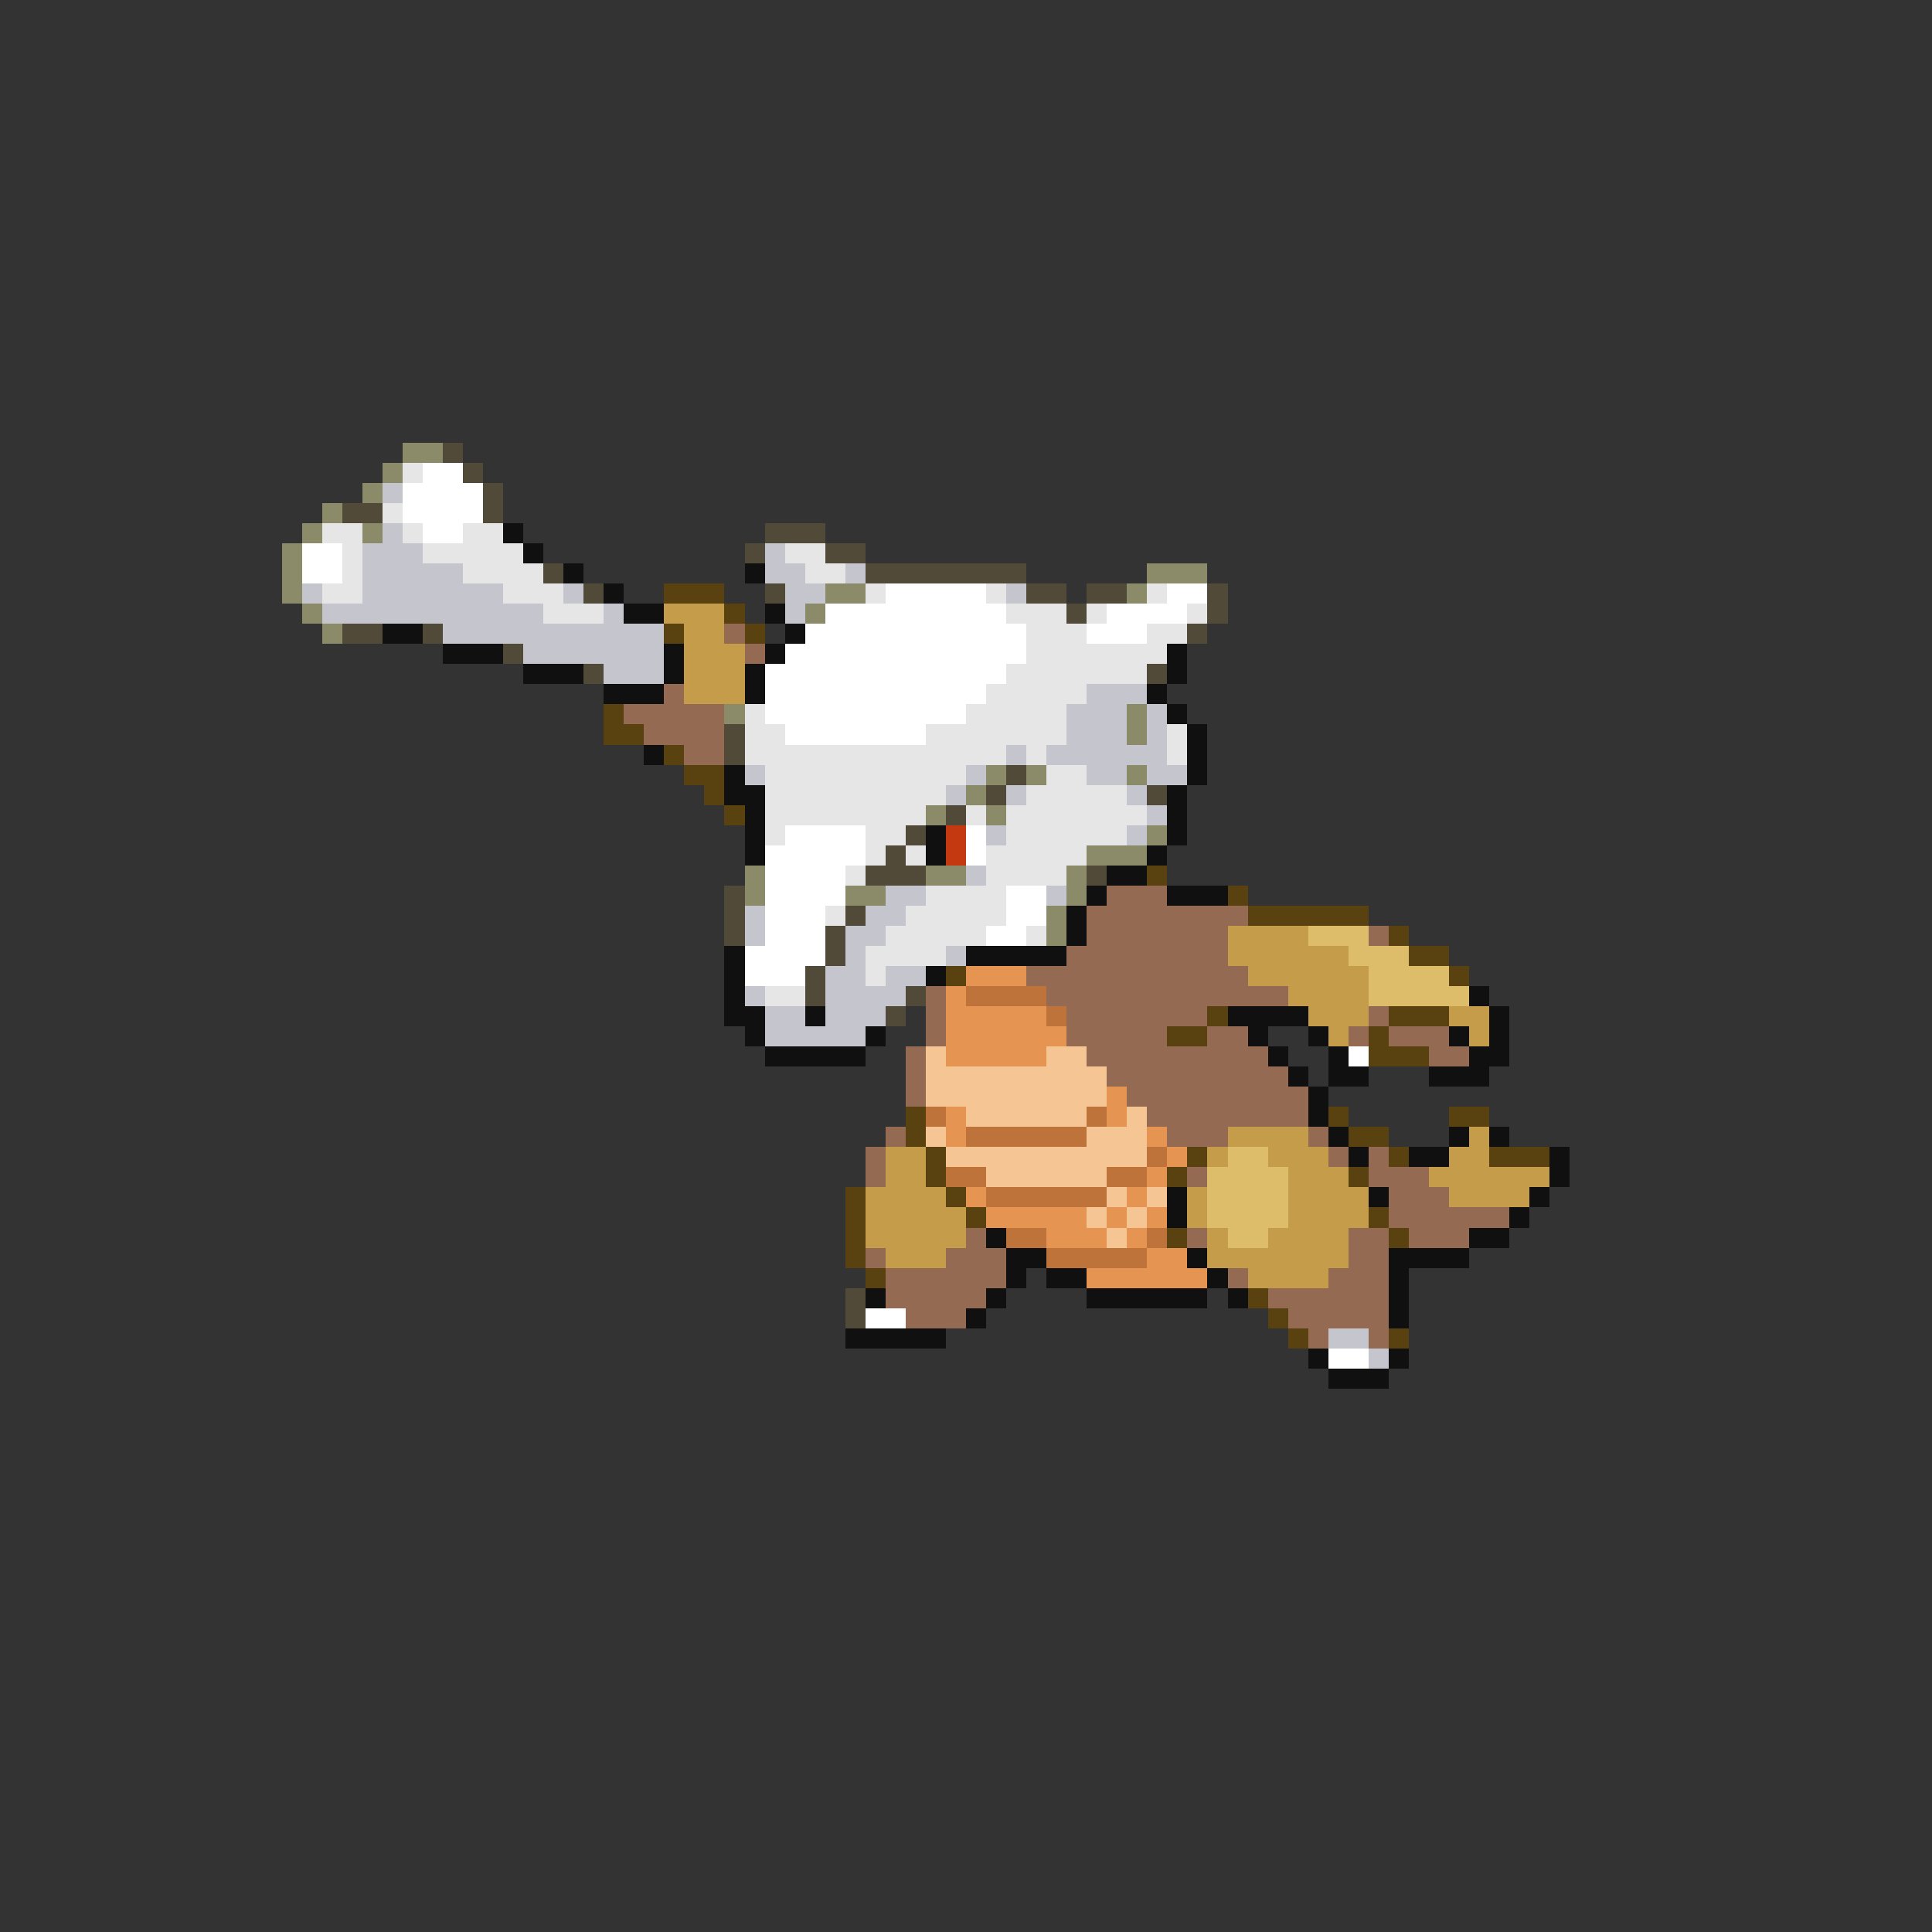 <svg xmlns="http://www.w3.org/2000/svg" viewBox="0 -0.5 96 96" shape-rendering="crispEdges">
<rect x="0" y="-0.5" width="96" height="96" fill="#333333" stroke="none"/>
<path stroke="#8b8b6a" d="M20 22h2M19 23h1M18 24h1M16 25h1M15 26h1M18 26h1M14 27h1M14 28h1M57 28h3M14 29h1M41 29h2M56 29h1M15 30h1M40 30h1M16 31h1M36 35h1M56 35h1M56 36h1M49 38h1M51 38h1M56 38h1M48 39h1M46 40h1M49 40h1M57 41h1M54 42h3M37 43h1M46 43h2M53 43h1M37 44h1M42 44h2M53 44h1M52 45h1M52 46h1" />
<path stroke="#524a39" d="M22 22h1M23 23h1M24 24h1M17 25h2M24 25h1M38 26h3M37 27h1M41 27h2M27 28h1M43 28h8M29 29h1M38 29h1M51 29h2M54 29h2M60 29h1M53 30h1M60 30h1M17 31h2M21 31h1M59 31h1M25 32h1M29 33h1M57 33h1M36 36h1M36 37h1M50 38h1M49 39h1M57 39h1M47 40h1M45 41h1M44 42h1M43 43h3M54 43h1M36 44h1M36 45h1M42 45h1M36 46h1M41 46h1M41 47h1M40 48h1M40 49h1M45 49h1M44 50h1M42 64h1M42 65h1" />
<path stroke="#e6e6e6" d="M20 23h1M19 25h1M16 26h2M20 26h1M23 26h2M17 27h1M21 27h5M39 27h2M17 28h1M23 28h4M40 28h2M16 29h2M25 29h3M43 29h1M49 29h1M57 29h1M27 30h3M50 30h3M54 30h1M59 30h1M51 31h3M57 31h2M51 32h7M50 33h7M49 34h5M37 35h1M48 35h5M37 36h2M46 36h7M58 36h1M37 37h13M51 37h1M58 37h1M38 38h10M52 38h2M38 39h9M51 39h5M38 40h8M48 40h1M50 40h7M38 41h1M43 41h2M50 41h6M43 42h1M45 42h1M49 42h5M42 43h1M49 43h4M46 44h4M41 45h1M45 45h5M44 46h5M51 46h1M43 47h4M43 48h1M38 49h2" />
<path stroke="#ffffff" d="M21 23h2M20 24h4M20 25h4M21 26h2M15 27h2M15 28h2M44 29h5M58 29h2M41 30h9M55 30h4M40 31h11M54 31h3M39 32h12M38 33h12M38 34h11M38 35h10M39 36h7M39 41h4M48 41h1M38 42h5M48 42h1M38 43h4M38 44h4M50 44h2M38 45h3M50 45h2M38 46h3M49 46h2M37 47h4M37 48h3M67 52h1M43 65h2M66 67h2" />
<path stroke="#c5c5cd" d="M19 24h1M19 26h1M18 27h3M38 27h1M18 28h5M38 28h2M42 28h1M15 29h1M18 29h7M28 29h1M39 29h2M50 29h1M16 30h11M30 30h1M39 30h1M22 31h11M26 32h7M30 33h3M54 34h3M53 35h3M57 35h1M53 36h3M57 36h1M50 37h1M52 37h6M37 38h1M48 38h1M54 38h2M57 38h2M47 39h1M50 39h1M56 39h1M57 40h1M49 41h1M56 41h1M48 43h1M44 44h2M52 44h1M37 45h1M43 45h2M37 46h1M42 46h2M42 47h1M47 47h1M41 48h2M44 48h2M37 49h1M41 49h4M38 50h2M41 50h3M38 51h5M66 66h2M68 67h1" />
<path stroke="#101010" d="M25 26h1M26 27h1M28 28h1M37 28h1M30 29h1M31 30h2M38 30h1M19 31h2M39 31h1M22 32h3M33 32h1M38 32h1M58 32h1M26 33h3M33 33h1M37 33h1M58 33h1M30 34h3M37 34h1M57 34h1M58 35h1M59 36h1M32 37h1M59 37h1M36 38h1M59 38h1M36 39h2M58 39h1M37 40h1M58 40h1M37 41h1M46 41h1M58 41h1M37 42h1M46 42h1M57 42h1M55 43h2M54 44h1M58 44h3M53 45h1M53 46h1M36 47h1M48 47h5M36 48h1M46 48h1M36 49h1M73 49h1M36 50h2M40 50h1M61 50h4M74 50h1M37 51h1M43 51h1M62 51h1M65 51h1M72 51h1M74 51h1M38 52h5M63 52h1M66 52h1M73 52h2M64 53h1M66 53h2M71 53h3M65 54h1M65 55h1M66 56h1M72 56h1M74 56h1M67 57h1M70 57h2M77 57h1M77 58h1M58 59h1M68 59h1M76 59h1M58 60h1M75 60h1M49 61h1M73 61h2M50 62h2M59 62h1M69 62h4M50 63h1M52 63h2M60 63h1M69 63h1M43 64h1M49 64h1M54 64h6M61 64h1M69 64h1M48 65h1M69 65h1M42 66h5M65 67h1M69 67h1M66 68h3" />
<path stroke="#5a4110" d="M33 29h3M36 30h1M33 31h1M37 31h1M30 35h1M30 36h2M33 37h1M34 38h2M35 39h1M36 40h1M57 43h1M61 44h1M62 45h6M69 46h1M70 47h2M47 48h1M72 48h1M60 50h1M69 50h3M58 51h2M68 51h1M68 52h3M45 55h1M66 55h1M72 55h2M45 56h1M67 56h2M46 57h1M59 57h1M69 57h1M74 57h3M46 58h1M58 58h1M67 58h1M42 59h1M47 59h1M42 60h1M48 60h1M68 60h1M42 61h1M58 61h1M69 61h1M42 62h1M43 63h1M62 64h1M63 65h1M64 66h1M69 66h1" />
<path stroke="#c59c4a" d="M33 30h3M34 31h2M34 32h3M34 33h3M34 34h3M61 46h4M61 47h6M62 48h6M64 49h4M65 50h3M72 50h2M66 51h1M73 51h1M61 56h4M73 56h1M44 57h2M60 57h1M63 57h3M72 57h2M44 58h2M64 58h3M71 58h6M43 59h4M59 59h1M64 59h4M72 59h4M43 60h5M59 60h1M64 60h4M43 61h5M60 61h1M63 61h4M44 62h3M60 62h7M62 63h4" />
<path stroke="#946a52" d="M36 31h1M37 32h1M33 34h1M31 35h5M32 36h4M34 37h2M55 44h3M54 45h8M54 46h7M68 46h1M53 47h8M51 48h11M46 49h1M52 49h12M46 50h1M53 50h7M68 50h1M46 51h1M53 51h5M60 51h2M67 51h1M69 51h3M45 52h1M54 52h9M71 52h2M45 53h1M55 53h9M45 54h1M56 54h9M57 55h8M44 56h1M58 56h3M65 56h1M43 57h1M66 57h1M68 57h1M43 58h1M59 58h1M68 58h3M69 59h3M69 60h6M48 61h1M59 61h1M67 61h2M70 61h3M43 62h1M47 62h3M67 62h2M44 63h6M61 63h1M66 63h3M44 64h5M63 64h6M45 65h3M64 65h5M65 66h1M68 66h1" />
<path stroke="#c53910" d="M47 41h1M47 42h1" />
<path stroke="#debd6a" d="M65 46h3M67 47h3M68 48h4M68 49h5M61 57h2M60 58h4M60 59h4M60 60h4M61 61h2" />
<path stroke="#e69452" d="M48 48h3M47 49h1M47 50h5M47 51h6M47 52h5M55 54h1M47 55h1M55 55h1M47 56h1M57 56h1M58 57h1M57 58h1M48 59h1M56 59h1M49 60h5M55 60h1M57 60h1M52 61h3M56 61h1M57 62h2M54 63h6" />
<path stroke="#bd7339" d="M48 49h4M52 50h1M46 55h1M54 55h1M48 56h6M57 57h1M47 58h2M55 58h2M49 59h6M50 61h2M57 61h1M52 62h5" />
<path stroke="#f6c594" d="M46 52h1M52 52h2M46 53h9M46 54h9M48 55h6M56 55h1M46 56h1M54 56h3M47 57h10M49 58h6M55 59h1M57 59h1M54 60h1M56 60h1M55 61h1" />
</svg>